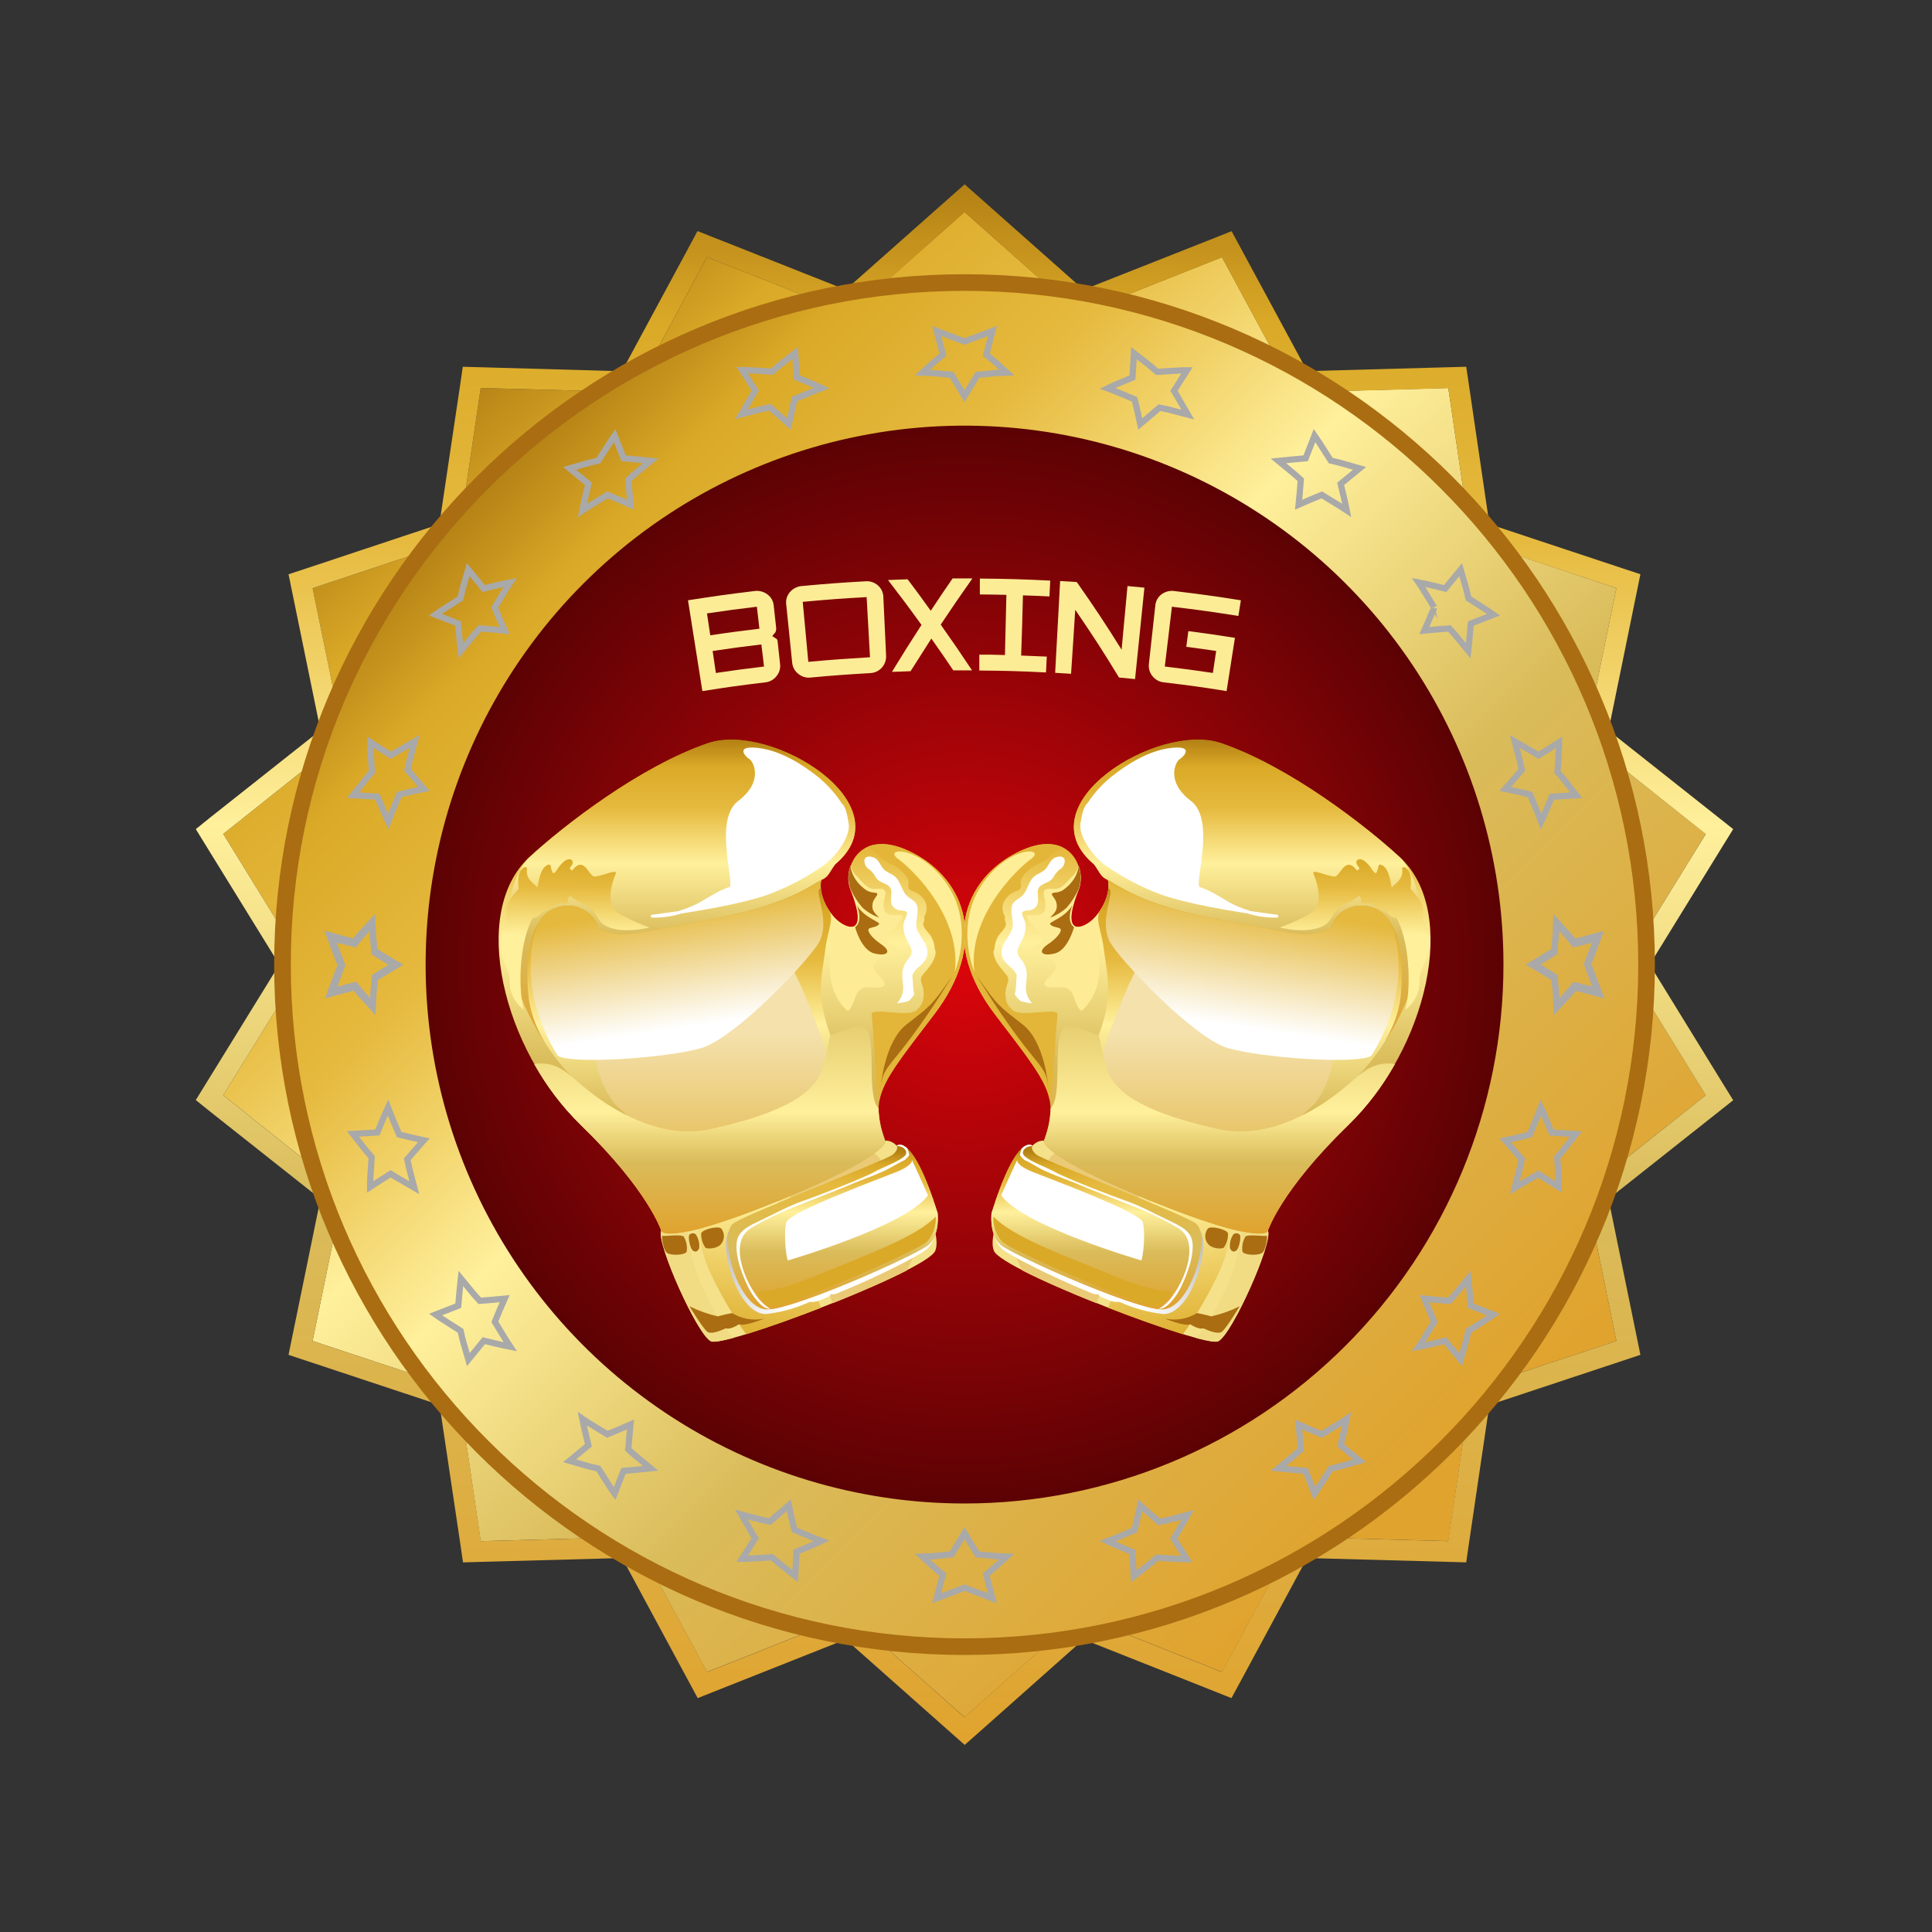 <svg viewBox="0 0 95 95" fill="none" xmlns="http://www.w3.org/2000/svg">
<rect x="0" y="0" width="95" height="95" fill="#333333" stroke="none"/>
<g clip-path="url(#clip0)">
<path d="M79.916 47.429L83.878 41.004L77.965 36.313L79.481 28.921L72.318 26.544L71.215 19.079L63.671 19.285L60.088 12.645L53.072 15.428L47.426 10.42L41.781 15.428L34.765 12.643L31.179 19.285L23.636 19.079L22.535 26.544L15.371 28.921L16.885 36.313L10.975 41.004L14.936 47.429L10.975 53.855L16.885 58.544L15.371 65.938L22.535 68.312L23.636 75.78L31.179 75.574L34.765 82.214L41.781 79.431L47.426 84.437L53.072 79.431L60.088 82.214L63.671 75.574L71.217 75.778L72.318 68.312L79.481 65.938L77.965 58.544L83.878 53.855L79.916 47.429Z" fill="url(#paint0_linear)"/>
<path d="M47.426 10.424L53.071 15.435L60.087 12.653L63.671 19.293L71.214 19.088L72.316 26.554L79.481 28.92L77.965 36.312L83.878 41.011L79.916 47.431L83.876 53.857L77.967 58.546L79.481 65.938L72.316 68.314L71.208 75.78L63.663 75.575L60.079 82.216L53.063 79.433L47.418 84.438L41.787 79.433L34.773 82.216L31.187 75.575L23.644 75.78L22.543 68.312L15.371 65.94L16.885 58.546L10.974 53.857L14.936 47.431L10.974 41.005L16.885 36.306L15.371 28.92L22.535 26.544L23.636 19.078L31.179 19.283L34.765 12.642L41.787 15.435L47.434 10.43L47.426 10.424ZM47.434 9.063L46.756 9.663L41.583 14.246L35.143 11.696L34.297 11.361L33.866 12.166L30.58 18.255L23.664 18.059L22.757 18.034L22.626 18.931L21.605 25.776L15.05 27.954L14.188 28.238L14.37 29.126L15.759 35.906L10.339 40.196L9.628 40.77L10.104 41.543L13.735 47.431L10.104 53.319L9.628 54.092L10.339 54.664L15.759 58.954L14.37 65.731L14.188 66.62L15.048 66.906L21.615 69.084L22.637 75.929L22.767 76.826L23.674 76.799L30.591 76.611L33.876 82.7L34.307 83.499L35.153 83.163L41.583 80.612L46.758 85.201L47.436 85.801L48.115 85.201L53.28 80.612L59.709 83.163L60.553 83.499L60.986 82.7L64.272 76.611L71.188 76.799L72.095 76.824L72.226 75.927L73.235 69.084L79.802 66.906L80.662 66.62L80.48 65.731L79.093 58.954L84.513 54.664L85.224 54.1L84.746 53.328L81.118 47.431L84.746 41.541L85.224 40.77L84.513 40.206L79.093 35.916L80.48 29.124L80.662 28.236L79.802 27.952L73.235 25.774L72.23 18.931L72.097 18.034L71.192 18.059L64.276 18.249L60.992 12.166L60.559 11.367L59.716 11.703L53.28 14.246L48.104 9.657L47.426 9.057L47.434 9.063Z" fill="url(#paint1_linear)"/>
<path d="M71.142 71.145C84.24 58.047 84.24 36.812 71.142 23.715C58.045 10.617 36.81 10.617 23.712 23.715C10.615 36.812 10.615 58.047 23.712 71.145C36.81 84.242 58.045 84.242 71.142 71.145Z" fill="url(#paint2_linear)"/>
<path d="M47.428 81.378C28.713 81.378 13.481 66.148 13.481 47.431C13.481 28.714 28.713 13.484 47.428 13.484C66.144 13.484 81.373 28.716 81.373 47.431C81.373 66.146 66.145 81.378 47.428 81.378ZM47.428 14.302C29.16 14.302 14.299 29.163 14.299 47.431C14.299 65.699 29.16 80.561 47.428 80.561C65.696 80.561 80.556 65.697 80.556 47.431C80.556 29.166 65.694 14.302 47.428 14.302Z" fill="#AA6D12"/>
<path d="M73.928 47.429C73.928 42.188 72.374 37.065 69.462 32.707C66.55 28.349 62.411 24.953 57.569 22.947C52.727 20.941 47.399 20.416 42.258 21.439C37.118 22.461 32.396 24.985 28.69 28.691C24.984 32.397 22.46 37.119 21.438 42.26C20.415 47.4 20.94 52.728 22.946 57.57C24.952 62.412 28.348 66.551 32.706 69.463C37.064 72.375 42.187 73.929 47.428 73.929C54.456 73.929 61.197 71.137 66.166 66.167C71.136 61.198 73.928 54.457 73.928 47.429Z" fill="url(#paint3_radial)"/>
<g style="mix-blend-mode:multiply">
<g style="mix-blend-mode:multiply">
<path d="M76.387 44.938L76.35 45.804C76.35 46.018 76.314 46.235 76.301 46.396C76.289 46.558 76.275 46.666 76.275 46.666L75.641 47.056L75.006 47.432H75.752L76.16 47.181L76.569 46.923L76.622 46.353C76.636 46.21 76.649 46.067 76.659 45.961C76.669 45.855 76.669 45.781 76.669 45.781L76.781 45.904L77.014 46.18L77.353 46.588L78.277 46.358L77.868 47.432H78.24L78.555 46.615C78.632 46.411 78.71 46.194 78.769 46.037C78.829 45.879 78.863 45.771 78.863 45.771L78.162 45.963L77.46 46.149L77.298 45.955C77.2 45.839 77.059 45.687 76.924 45.536L76.387 44.938Z" fill="#A9A9A9"/>
</g>
<g style="mix-blend-mode:multiply">
<path d="M74.012 38.792L74.42 38.33L74.829 37.858L74.782 37.638C74.757 37.505 74.715 37.331 74.668 37.158L74.484 36.461L75.062 36.794L75.471 37.031L75.652 37.141L76.157 36.821L76.66 36.496C76.66 36.496 76.66 36.588 76.66 36.724C76.66 36.861 76.643 37.047 76.633 37.233C76.609 37.597 76.586 37.963 76.586 37.963L76.737 38.134C76.829 38.239 76.942 38.382 77.054 38.525L77.505 39.105L76.308 39.174L76.051 39.787C75.928 40.094 75.779 40.4 75.779 40.4L75.703 40.196C75.656 40.069 75.583 39.904 75.513 39.736C75.374 39.405 75.238 39.072 75.238 39.072C75.238 39.072 74.939 38.994 74.639 38.925L74.012 38.792Z" stroke="#A9A9A9" stroke-width="0.306" stroke-miterlimit="10"/>
</g>
<g style="mix-blend-mode:multiply">
<path d="M70.036 31.007L70.287 30.437C70.41 30.151 70.52 29.865 70.52 29.867L70.146 29.254C70.05 29.101 69.96 28.943 69.885 28.831L69.758 28.645L69.962 28.684C70.087 28.706 70.248 28.743 70.41 28.782L71.061 28.941L71.823 28.012C71.823 28.012 71.926 28.365 72.028 28.719C72.079 28.892 72.128 29.068 72.156 29.205C72.185 29.342 72.21 29.428 72.21 29.428L72.823 29.818C72.976 29.918 73.137 30.022 73.248 30.094L73.436 30.227L72.322 30.662C72.322 30.662 72.291 30.999 72.263 31.336C72.234 31.673 72.195 32 72.195 32L71.736 31.444C71.621 31.305 71.511 31.164 71.417 31.066L71.266 30.901L70.653 30.95L70.036 31.007Z" stroke="#A9A9A9" stroke-width="0.306" stroke-miterlimit="10"/>
</g>
<g style="mix-blend-mode:multiply">
<path d="M63.854 24.82C63.854 24.82 63.883 24.513 63.913 24.207L63.962 23.594L63.795 23.442C63.699 23.349 63.558 23.238 63.419 23.122L62.863 22.664L63.525 22.597L64.201 22.535L64.637 21.422L64.767 21.61C64.847 21.722 64.945 21.882 65.045 22.035C65.24 22.345 65.436 22.648 65.436 22.648L65.658 22.701C65.793 22.73 65.969 22.776 66.145 22.828L66.852 23.032L65.922 23.792C65.922 23.792 66.002 24.119 66.079 24.444C66.118 24.605 66.155 24.767 66.177 24.893L66.218 25.098L66.03 24.973C65.92 24.895 65.763 24.805 65.609 24.711L64.996 24.337C64.996 24.337 64.71 24.448 64.426 24.57L63.854 24.82Z" stroke="#A9A9A9" stroke-width="0.306" stroke-miterlimit="10"/>
</g>
<g style="mix-blend-mode:multiply">
<path d="M56.067 20.847C56.067 20.847 56.002 20.542 55.934 20.234C55.867 19.925 55.787 19.635 55.787 19.635L55.125 19.357C54.957 19.29 54.792 19.216 54.665 19.169L54.461 19.094C54.461 19.094 54.765 18.942 55.074 18.82L55.687 18.565L55.756 17.365L56.337 17.819C56.482 17.931 56.625 18.041 56.727 18.136L56.9 18.285L57.63 18.24L58.137 18.211H58.365L58.043 18.712L57.726 19.223L57.838 19.402C57.902 19.513 57.987 19.658 58.075 19.811L58.408 20.387L57.712 20.205C57.538 20.156 57.362 20.113 57.229 20.089L57.011 20.044L56.537 20.452L56.067 20.847Z" stroke="#A9A9A9" stroke-width="0.306" stroke-miterlimit="10"/>
</g>
<g style="mix-blend-mode:multiply">
<path d="M47.425 19.479L47.111 18.954L46.788 18.429L46.077 18.361C45.895 18.339 45.717 18.341 45.582 18.333L45.355 18.323L45.852 17.869C46.103 17.651 46.365 17.438 46.365 17.438L46.06 16.273L47.431 16.792L48.8 16.273L48.498 17.438C48.498 17.438 48.757 17.642 49.009 17.869L49.505 18.323L49.28 18.333C49.145 18.333 48.966 18.333 48.786 18.361L48.069 18.429C48.069 18.429 47.905 18.691 47.744 18.954L47.425 19.479Z" stroke="#A9A9A9" stroke-width="0.306" stroke-miterlimit="10"/>
</g>
<g style="mix-blend-mode:multiply">
<path d="M38.79 20.845L38.328 20.437L37.856 20.028L37.636 20.073C37.503 20.098 37.329 20.14 37.156 20.189L36.459 20.371L36.792 19.795L37.029 19.386L37.139 19.207C37.139 19.207 36.98 18.953 36.819 18.702L36.494 18.199H36.722L37.231 18.228L37.961 18.273L38.132 18.124C38.236 18.03 38.38 17.919 38.523 17.807L39.103 17.354L39.172 18.553L39.785 18.808C40.09 18.931 40.398 19.082 40.398 19.082L40.194 19.158C40.067 19.205 39.902 19.278 39.734 19.346L39.07 19.623C39.07 19.623 38.99 19.93 38.929 20.238L38.79 20.845Z" stroke="#A9A9A9" stroke-width="0.306" stroke-miterlimit="10"/>
</g>
<g style="mix-blend-mode:multiply">
<path d="M31.003 24.82L30.435 24.57C30.149 24.448 29.865 24.337 29.865 24.337L29.252 24.711C29.099 24.805 28.941 24.895 28.829 24.973L28.643 25.098C28.643 25.098 28.66 25.016 28.682 24.893C28.704 24.771 28.741 24.605 28.78 24.444C28.86 24.119 28.937 23.792 28.937 23.792L28.01 23.032L28.717 22.828C28.89 22.777 29.066 22.73 29.201 22.701L29.424 22.648L29.816 22.035C29.914 21.88 30.02 21.72 30.092 21.608L30.224 21.42L30.66 22.533L31.336 22.595L31.998 22.662L31.44 23.12C31.301 23.234 31.162 23.347 31.064 23.441L30.897 23.592C30.897 23.592 30.923 23.902 30.948 24.205L31.003 24.82Z" stroke="#A9A9A9" stroke-width="0.306" stroke-miterlimit="10"/>
</g>
<g style="mix-blend-mode:multiply">
<path d="M24.818 31.007L24.205 30.948L23.592 30.899L23.441 31.064C23.347 31.162 23.237 31.303 23.12 31.442L22.663 31.998L22.585 31.334C22.556 30.997 22.526 30.66 22.526 30.66L21.412 30.224L21.6 30.092C21.712 30.014 21.872 29.916 22.025 29.816L22.638 29.426L22.689 29.203C22.72 29.066 22.767 28.89 22.818 28.717C22.92 28.363 23.022 28.01 23.022 28.01L23.784 28.939L24.436 28.78C24.597 28.741 24.759 28.704 24.883 28.682L25.088 28.643L24.963 28.829C24.886 28.941 24.796 29.099 24.702 29.252C24.514 29.558 24.328 29.865 24.328 29.865C24.328 29.865 24.438 30.149 24.561 30.435L24.818 31.007Z" stroke="#A9A9A9" stroke-width="0.306" stroke-miterlimit="10"/>
</g>
<g style="mix-blend-mode:multiply">
<path d="M20.843 38.792L20.23 38.923C19.93 38.992 19.633 39.07 19.633 39.07L19.355 39.734C19.288 39.902 19.214 40.067 19.167 40.194C19.12 40.321 19.09 40.398 19.09 40.398C19.09 40.398 18.941 40.096 18.818 39.785C18.695 39.475 18.563 39.172 18.563 39.172L17.363 39.103L17.821 38.523C17.933 38.38 18.044 38.236 18.138 38.132L18.287 37.961L18.242 37.231C18.242 37.045 18.221 36.861 18.213 36.723C18.205 36.584 18.213 36.494 18.213 36.494L18.714 36.819L19.221 37.139L19.4 37.029L19.809 36.792L20.385 36.459C20.385 36.459 20.293 36.806 20.203 37.156C20.154 37.329 20.111 37.503 20.087 37.636C20.062 37.769 20.04 37.856 20.04 37.856L20.448 38.328L20.843 38.792Z" stroke="#A9A9A9" stroke-width="0.306" stroke-miterlimit="10"/>
</g>
<g style="mix-blend-mode:multiply">
<path d="M16.974 47.432L16.566 46.358L17.489 46.588L17.829 46.18L18.064 45.904L18.176 45.781C18.176 45.781 18.176 45.853 18.176 45.961C18.176 46.069 18.2 46.21 18.213 46.353L18.266 46.923L18.674 47.181L19.083 47.432H19.827L19.193 47.056L18.558 46.666C18.558 46.666 18.548 46.558 18.533 46.396C18.519 46.235 18.491 46.018 18.484 45.804C18.466 45.371 18.446 44.938 18.446 44.938L17.898 45.528C17.761 45.679 17.62 45.83 17.524 45.947L17.363 46.141L16.658 45.955L15.957 45.763C15.957 45.763 15.994 45.869 16.053 46.029C16.112 46.188 16.19 46.396 16.257 46.607L16.572 47.424L16.974 47.432Z" fill="#A9A9A9"/>
</g>
<g style="mix-blend-mode:multiply">
<path d="M18.467 49.926C18.467 49.926 18.487 49.493 18.505 49.06C18.505 48.843 18.542 48.629 18.555 48.468C18.567 48.306 18.579 48.198 18.579 48.198L19.214 47.806L19.848 47.432H19.11L18.702 47.681L18.293 47.938L18.24 48.51C18.228 48.653 18.213 48.797 18.203 48.903C18.193 49.009 18.203 49.083 18.203 49.083L18.091 48.958C18.025 48.884 17.942 48.784 17.856 48.684L17.517 48.276L16.593 48.506L17.002 47.432H16.603L16.289 48.249C16.211 48.453 16.131 48.67 16.084 48.827C16.037 48.984 15.988 49.093 15.988 49.093L16.689 48.901L17.394 48.715L17.555 48.919C17.651 49.033 17.792 49.187 17.929 49.328L18.467 49.926Z" fill="#A9A9A9"/>
</g>
<g style="mix-blend-mode:multiply">
<path d="M20.843 56.069L20.435 56.531L20.026 57.003C20.026 57.003 20.046 57.09 20.073 57.221C20.099 57.352 20.14 57.53 20.189 57.703C20.279 58.051 20.371 58.4 20.371 58.4L19.795 58.067L19.386 57.83C19.278 57.765 19.207 57.718 19.207 57.718L18.7 58.041L18.199 58.365C18.199 58.365 18.199 58.273 18.199 58.137C18.199 58 18.218 57.812 18.228 57.628L18.273 56.898L18.124 56.725C18.03 56.621 17.919 56.48 17.807 56.337L17.354 55.756L18.553 55.685C18.553 55.685 18.68 55.374 18.808 55.072C18.937 54.77 19.08 54.459 19.08 54.459C19.08 54.459 19.113 54.545 19.158 54.663C19.203 54.782 19.278 54.956 19.346 55.123L19.623 55.785C19.623 55.785 19.92 55.863 20.22 55.932L20.843 56.069Z" stroke="#A9A9A9" stroke-width="0.306" stroke-miterlimit="10"/>
</g>
<g style="mix-blend-mode:multiply">
<path d="M24.816 63.858L24.566 64.428C24.444 64.712 24.333 64.998 24.333 64.998C24.333 64.998 24.519 65.307 24.707 65.611C24.801 65.764 24.891 65.922 24.969 66.032L25.093 66.22L24.889 66.179C24.765 66.157 24.603 66.12 24.442 66.081L23.79 65.924L23.03 66.853L22.826 66.147C22.774 65.971 22.727 65.797 22.697 65.66L22.646 65.438L22.033 65.047C21.88 64.947 21.72 64.843 21.608 64.772L21.42 64.639L22.533 64.204C22.533 64.204 22.564 63.864 22.593 63.527L22.662 62.865L23.12 63.421C23.234 63.56 23.347 63.701 23.441 63.797L23.592 63.964L24.205 63.915L24.816 63.858Z" stroke="#A9A9A9" stroke-width="0.306" stroke-miterlimit="10"/>
</g>
<g style="mix-blend-mode:multiply">
<path d="M31.002 70.044L30.945 70.656C30.92 70.967 30.894 71.269 30.894 71.269L31.061 71.421C31.159 71.513 31.298 71.625 31.437 71.739L31.995 72.199L31.333 72.266L30.657 72.326L30.222 73.439L30.089 73.253C30.009 73.141 29.911 72.982 29.813 72.826L29.421 72.213L29.198 72.16C29.063 72.132 28.887 72.085 28.714 72.034L28.007 71.829L28.934 71.067C28.934 71.067 28.857 70.742 28.777 70.415C28.738 70.254 28.701 70.095 28.679 69.968C28.657 69.841 28.64 69.764 28.64 69.764L28.826 69.89C28.939 69.966 29.096 70.056 29.249 70.152L29.862 70.526C29.862 70.526 30.146 70.415 30.432 70.293L31.002 70.044Z" stroke="#A9A9A9" stroke-width="0.306" stroke-miterlimit="10"/>
</g>
<g style="mix-blend-mode:multiply">
<path d="M38.789 74.018L38.92 74.63C38.99 74.931 39.067 75.229 39.067 75.229L39.731 75.505C39.899 75.575 40.064 75.648 40.191 75.695L40.395 75.771C40.395 75.771 40.091 75.92 39.782 76.044L39.169 76.3L39.1 77.499L38.52 77.039C38.377 76.927 38.234 76.815 38.129 76.723L37.958 76.574L37.228 76.618L36.72 76.647H36.491L36.816 76.144C36.977 75.893 37.136 75.64 37.136 75.64C37.136 75.64 37.092 75.568 37.026 75.458C36.961 75.348 36.875 75.203 36.789 75.049C36.622 74.761 36.456 74.471 36.456 74.471L37.153 74.655C37.326 74.702 37.5 74.745 37.633 74.772L37.854 74.816L38.325 74.408L38.789 74.018Z" stroke="#A9A9A9" stroke-width="0.306" stroke-miterlimit="10"/>
</g>
<g style="mix-blend-mode:multiply">
<path d="M47.426 75.383L47.739 75.908L48.064 76.433L48.781 76.5C48.961 76.521 49.141 76.521 49.276 76.529L49.5 76.539L49.004 76.993C48.752 77.211 48.493 77.424 48.493 77.424L48.795 78.588L47.426 78.07L46.056 78.588L46.36 77.424C46.36 77.424 46.098 77.22 45.847 76.993L45.351 76.539L45.577 76.529C45.712 76.529 45.89 76.529 46.072 76.5L46.789 76.433L47.112 75.908L47.426 75.383Z" stroke="#A9A9A9" stroke-width="0.306" stroke-miterlimit="10"/>
</g>
<g style="mix-blend-mode:multiply">
<path d="M56.065 74.018L56.525 74.426L56.999 74.835L57.217 74.79C57.35 74.763 57.526 74.72 57.7 74.673L58.396 74.49L58.063 75.068C57.975 75.213 57.89 75.36 57.826 75.476L57.714 75.658L58.037 76.163L58.359 76.665H58.133L57.624 76.637L56.895 76.592L56.721 76.741C56.619 76.833 56.476 76.945 56.333 77.058L55.75 77.511L55.681 76.312L55.068 76.057C54.761 75.932 54.455 75.783 54.455 75.783L54.659 75.707C54.786 75.66 54.952 75.587 55.119 75.517L55.781 75.241C55.781 75.241 55.859 74.943 55.928 74.643C55.998 74.342 56.065 74.018 56.065 74.018Z" stroke="#A9A9A9" stroke-width="0.306" stroke-miterlimit="10"/>
</g>
<g style="mix-blend-mode:multiply">
<path d="M63.856 70.044L64.426 70.293C64.71 70.415 64.996 70.526 64.996 70.526L65.609 70.152C65.763 70.056 65.92 69.966 66.03 69.89L66.218 69.764L66.177 69.968C66.155 70.095 66.118 70.254 66.079 70.415C66.001 70.742 65.922 71.067 65.922 71.067L66.852 71.829L66.145 72.034C65.969 72.085 65.793 72.132 65.658 72.16L65.436 72.213L65.045 72.826C64.945 72.982 64.841 73.141 64.767 73.253L64.637 73.439L64.201 72.326L63.525 72.266L62.863 72.199L63.419 71.739C63.558 71.625 63.699 71.513 63.795 71.421L63.962 71.269L63.913 70.656C63.883 70.348 63.856 70.044 63.856 70.044Z" stroke="#A9A9A9" stroke-width="0.306" stroke-miterlimit="10"/>
</g>
<g style="mix-blend-mode:multiply">
<path d="M70.038 63.858L70.651 63.917L71.264 63.966L71.415 63.799C71.509 63.703 71.619 63.562 71.734 63.423L72.193 62.867C72.193 62.867 72.226 63.198 72.261 63.529C72.296 63.86 72.32 64.205 72.32 64.205L73.433 64.641L73.246 64.773C73.135 64.851 72.974 64.949 72.821 65.049L72.208 65.439C72.208 65.439 72.185 65.529 72.154 65.662C72.124 65.795 72.077 65.973 72.026 66.148C71.926 66.502 71.822 66.855 71.822 66.855L71.059 65.926L70.408 66.083C70.246 66.122 70.085 66.159 69.96 66.181L69.756 66.222L69.882 66.034C69.958 65.924 70.048 65.766 70.144 65.613L70.518 65C70.518 65 70.408 64.714 70.285 64.43C70.162 64.146 70.038 63.858 70.038 63.858Z" stroke="#A9A9A9" stroke-width="0.306" stroke-miterlimit="10"/>
</g>
<g style="mix-blend-mode:multiply">
<path d="M74.012 56.071L74.625 55.938C74.925 55.868 75.223 55.791 75.223 55.791C75.223 55.791 75.36 55.46 75.499 55.129C75.569 54.961 75.642 54.796 75.689 54.669L75.765 54.465C75.765 54.465 75.914 54.769 76.037 55.078L76.294 55.691L77.491 55.762L77.04 56.343C76.927 56.486 76.815 56.627 76.723 56.731L76.572 56.904C76.572 56.904 76.594 57.268 76.619 57.634C76.629 57.818 76.639 58.004 76.645 58.141C76.651 58.277 76.645 58.371 76.645 58.371L76.143 58.047L75.638 57.73C75.638 57.73 75.567 57.777 75.456 57.842L75.048 58.079L74.48 58.402L74.663 57.705C74.71 57.532 74.753 57.358 74.778 57.223C74.802 57.088 74.825 57.005 74.825 57.005L74.416 56.532L74.012 56.071Z" stroke="#A9A9A9" stroke-width="0.306" stroke-miterlimit="10"/>
</g>
<g style="mix-blend-mode:multiply">
<path d="M77.881 47.432L78.29 48.506L77.366 48.276L77.027 48.684L76.794 48.958L76.682 49.083C76.682 49.083 76.682 49.011 76.671 48.903C76.661 48.794 76.649 48.653 76.635 48.51L76.582 47.938L76.173 47.681L75.764 47.432H75.019L75.654 47.806L76.287 48.198C76.287 48.198 76.287 48.306 76.314 48.468C76.341 48.629 76.357 48.843 76.363 49.06L76.4 49.926L76.949 49.336C77.084 49.185 77.225 49.031 77.323 48.927L77.485 48.723L78.188 48.909L78.888 49.101C78.888 49.101 78.853 48.995 78.794 48.835C78.735 48.676 78.657 48.468 78.58 48.257L78.265 47.44L77.881 47.432Z" fill="#A9A9A9"/>
</g>
</g>
<path d="M37.976 31.284C38.055 31.329 38.131 31.378 38.204 31.431C38.227 31.474 38.239 31.52 38.239 31.568C38.286 32.001 38.311 32.218 38.358 32.649C38.371 32.756 38.362 32.864 38.332 32.967C38.302 33.07 38.251 33.165 38.182 33.248C38.116 33.333 38.033 33.403 37.939 33.456C37.845 33.508 37.742 33.541 37.634 33.552C36.392 33.701 35.773 33.787 34.537 33.983C34.255 32.196 34.114 31.303 33.83 29.517C35.134 29.313 35.787 29.221 37.099 29.063C37.211 29.047 37.324 29.054 37.433 29.082C37.542 29.11 37.645 29.159 37.734 29.227C37.822 29.291 37.895 29.373 37.949 29.467C38.002 29.561 38.035 29.666 38.045 29.774C38.092 30.207 38.117 30.424 38.164 30.857C38.176 30.936 38.163 31.016 38.129 31.088C38.111 31.115 37.974 31.266 37.976 31.284ZM37.216 29.834C36.235 29.952 35.745 30.017 34.764 30.163C34.827 30.594 34.86 30.808 34.925 31.239C35.89 31.094 36.374 31.035 37.342 30.914C37.293 30.481 37.267 30.267 37.216 29.834ZM37.436 31.689C36.478 31.803 36.006 31.866 35.042 32.01C35.105 32.443 35.138 32.659 35.201 33.092C36.147 32.951 36.619 32.888 37.567 32.776C37.514 32.34 37.498 32.124 37.436 31.689Z" fill="#FCEC96"/>
<path d="M43.436 29.353C43.491 30.51 43.518 31.088 43.571 32.242C43.576 32.35 43.56 32.457 43.524 32.558C43.487 32.659 43.431 32.752 43.359 32.832C43.287 32.911 43.2 32.976 43.102 33.022C43.005 33.067 42.9 33.093 42.792 33.098C41.613 33.166 41.025 33.209 39.85 33.317C39.743 33.328 39.635 33.318 39.532 33.286C39.429 33.254 39.334 33.202 39.252 33.133C39.167 33.067 39.097 32.984 39.045 32.89C38.994 32.796 38.963 32.692 38.953 32.586C38.835 31.435 38.776 30.859 38.659 29.709C38.646 29.601 38.656 29.492 38.688 29.388C38.721 29.285 38.775 29.189 38.847 29.108C38.921 29.023 39.01 28.953 39.111 28.903C39.212 28.853 39.321 28.823 39.433 28.816C40.682 28.7 41.307 28.654 42.557 28.583C42.668 28.574 42.779 28.587 42.885 28.622C42.99 28.657 43.087 28.713 43.17 28.787C43.252 28.858 43.317 28.945 43.363 29.042C43.409 29.14 43.434 29.246 43.436 29.353ZM42.78 32.318C42.715 31.135 42.68 30.544 42.614 29.361C41.356 29.431 40.729 29.478 39.472 29.594C39.581 30.775 39.636 31.364 39.746 32.545C40.958 32.432 41.566 32.394 42.78 32.318Z" fill="#FCEC96"/>
<path d="M46.256 30.715C46.889 31.61 47.198 32.062 47.796 32.963H46.875C46.452 32.336 46.235 32.023 45.796 31.4C45.387 32.039 45.183 32.36 44.775 33.004C44.409 33.016 44.225 33.022 43.859 33.038C44.425 32.109 44.715 31.647 45.312 30.728C44.67 29.839 44.339 29.398 43.665 28.521C44.051 28.505 44.243 28.497 44.629 28.484C45.093 29.097 45.32 29.41 45.767 30.033C46.19 29.393 46.405 29.075 46.842 28.441H47.815C47.177 29.349 46.865 29.802 46.256 30.715Z" fill="#FCEC96"/>
<path d="M50.212 32.235C50.716 32.252 50.968 32.262 51.472 32.286C51.456 32.597 51.448 32.754 51.434 33.065C50.122 33.001 49.466 32.981 48.154 32.971C48.154 32.658 48.154 32.503 48.154 32.19C48.659 32.19 48.91 32.19 49.415 32.211L49.486 29.25C48.963 29.238 48.702 29.234 48.181 29.23C48.181 28.917 48.181 28.762 48.181 28.449C49.566 28.462 50.259 28.482 51.642 28.549C51.626 28.86 51.62 29.015 51.603 29.328C51.082 29.301 50.821 29.291 50.3 29.275C50.271 30.458 50.253 31.05 50.212 32.235Z" fill="#FCEC96"/>
<path d="M55.151 31.946C55.267 30.695 55.324 30.068 55.441 28.817L56.273 28.897L55.813 33.392C55.498 33.359 55.341 33.343 55.024 33.315C54.207 31.972 53.77 31.304 52.871 29.984C52.791 31.243 52.752 31.872 52.666 33.131L51.884 33.084L52.129 28.57C52.46 28.589 52.623 28.597 52.946 28.619C53.872 29.941 54.311 30.605 55.151 31.946Z" fill="#FCEC96"/>
<path d="M60.313 33.983C59.077 33.779 58.458 33.701 57.218 33.552C57.111 33.541 57.008 33.508 56.913 33.455C56.819 33.403 56.737 33.332 56.67 33.248C56.602 33.165 56.551 33.069 56.52 32.967C56.489 32.864 56.48 32.756 56.493 32.649L56.809 29.774C56.818 29.667 56.849 29.563 56.901 29.468C56.953 29.374 57.024 29.291 57.11 29.227C57.292 29.09 57.522 29.031 57.747 29.063C59.055 29.221 59.709 29.311 61.016 29.517L60.894 30.287C59.59 30.083 58.936 29.989 57.625 29.834C57.484 31.01 57.42 31.599 57.275 32.774C58.221 32.888 58.695 32.951 59.639 33.09C59.705 32.657 59.735 32.441 59.801 32.01C59.214 31.922 58.92 31.881 58.332 31.805L58.434 31.033C59.351 31.153 59.809 31.219 60.724 31.364C60.563 32.41 60.479 32.935 60.313 33.983Z" fill="#FCEC96"/>
<path d="M51.336 56.091C51.336 56.091 50.79 55.989 50.431 56.884C50.071 57.779 48.465 60.525 48.874 61.508C49.282 62.49 59.23 66.283 59.907 65.954C60.583 65.625 62.573 61.16 62.358 60.533C62.144 59.906 52.212 56.061 51.336 56.091Z" fill="#F4E18A"/>
<path d="M56.434 57.817C54.763 57.167 53.137 56.581 52.168 56.291C52.18 56.344 52.175 56.4 52.153 56.449C52.13 56.499 52.093 56.54 52.046 56.567C51.433 56.937 51.337 57.507 51.169 58.154C51.033 58.7 50.791 59.213 50.458 59.666C50.06 60.216 49.69 60.872 49.888 61.577C49.985 61.891 50.117 62.193 50.282 62.478C51.235 62.966 52.552 63.54 53.911 64.082L56.434 57.817Z" fill="#EACA75"/>
<path d="M54.485 64.303C55.824 64.824 57.158 65.296 58.163 65.605L58.196 65.564C58.4 65.286 58.604 65 58.772 64.704C59.205 64.021 59.593 63.312 59.934 62.579C60.31 61.773 60.516 60.898 60.537 60.009C60.537 59.841 60.523 59.674 60.505 59.506C59.53 59.063 58.273 58.54 57.005 58.037L54.485 64.303Z" fill="url(#paint4_linear)"/>
<path d="M61.098 60.227C61.017 61.233 60.772 62.219 60.371 63.146C60.032 63.954 59.602 64.721 59.09 65.432C59.001 65.557 58.904 65.676 58.8 65.788C59.378 65.943 59.776 66.011 59.895 65.953C60.573 65.626 62.561 61.16 62.347 60.533C62.3 60.402 61.832 60.124 61.121 59.785C61.111 59.943 61.105 60.092 61.098 60.227Z" fill="#F1DC83"/>
<path d="M51.334 56.092C51.334 56.092 51.228 56.875 56.704 59.081C62.179 61.288 62.341 60.526 62.341 60.526C62.341 60.526 62.954 58.556 66.305 55.31C70.129 51.603 71.782 44.867 68.832 42.148C67.161 40.607 63.389 37.678 60.046 36.539C56.937 35.477 50.303 39.559 53.786 42.493C54.074 42.869 54.103 43.116 54.475 43.265C54.608 43.878 54.27 44.634 53.809 45.133C53.308 45.672 52.043 46.183 53.036 43.721C53.445 42.7 52.585 40.587 49.972 41.937C47.358 43.288 46.276 46.4 48.922 49.871C51.567 53.342 52.113 53.9 51.334 56.092Z" fill="url(#paint5_linear)"/>
<path d="M53.795 42.501C54.083 42.877 54.112 43.124 54.484 43.273C54.504 43.367 54.513 43.463 54.51 43.559L68.134 51.156C68.134 51.156 69.646 48.99 69.94 46.371C70.105 44.918 69.603 42.867 68.833 42.156C67.161 40.615 63.39 37.685 60.047 36.547C56.946 35.485 50.303 39.567 53.795 42.501Z" fill="url(#paint6_linear)"/>
<path d="M53.034 42.56C52.987 42.774 52.872 42.967 52.708 43.11C52.444 43.365 52.217 43.75 51.796 43.711C51.473 43.68 51.234 43.711 51.347 44.103C51.41 44.293 51.425 44.496 51.39 44.694C51.316 45.082 50.848 44.99 50.589 44.994C50.25 44.994 50.85 45.595 50.889 45.629C51.009 45.724 51.115 45.834 51.204 45.958C51.234 45.995 51.256 46.039 51.267 46.086C51.279 46.133 51.28 46.181 51.27 46.228C51.26 46.276 51.239 46.32 51.21 46.358C51.18 46.396 51.143 46.427 51.099 46.449C51.018 46.485 50.939 46.528 50.865 46.577C50.456 46.916 50.918 46.986 51.069 47.015C51.255 47.04 51.437 47.089 51.61 47.162C51.778 47.245 51.97 47.38 51.907 47.597C51.831 47.858 51.572 48.005 51.428 48.21C51.077 48.745 52.178 48.473 52.415 48.567C52.562 48.63 52.68 48.744 52.748 48.888C52.783 48.966 53.055 49.836 53.222 49.677C53.719 49.199 54.012 48.547 54.04 47.858C54.081 47.305 54.04 46.753 54.068 46.199C54.089 45.83 54.201 45.258 54.031 44.894C53.968 44.978 53.903 45.059 53.827 45.135C53.327 45.674 52.062 46.185 53.055 43.723C53.186 43.345 53.178 42.934 53.034 42.56Z" fill="#FDEC95"/>
<path d="M52.272 43.767C52.154 43.84 52.02 43.882 51.882 43.89C51.624 43.914 51.724 43.994 51.835 44.164C51.895 44.243 51.937 44.336 51.955 44.434C51.973 44.532 51.967 44.634 51.939 44.73C51.892 44.837 51.822 44.933 51.735 45.012C51.702 45.046 51.671 45.083 51.639 45.12C51.941 45.01 52.218 44.842 52.456 44.625C52.69 44.355 52.885 44.053 53.034 43.728C53.169 43.356 53.169 42.948 53.034 42.576C53.032 42.59 53.028 43.23 52.272 43.767Z" fill="#AA6D12"/>
<path d="M65.45 45.592C65.442 45.615 65.43 45.635 65.414 45.652C65.398 45.67 65.379 45.684 65.358 45.694C65.336 45.703 65.313 45.709 65.289 45.709C65.266 45.71 65.243 45.705 65.221 45.697C64.487 46.105 63.423 45.874 62.653 45.715C61.494 45.476 60.319 45.306 59.163 45.055C57.78 44.753 56.394 44.356 55.15 43.666C54.925 43.541 54.701 43.41 54.484 43.273C54.592 43.778 54.376 44.393 54.035 44.871C53.904 45.421 54.161 45.676 54.306 46.882C54.466 48.226 54.98 49.438 53.08 52.96C52.723 53.624 52.079 54.452 51.65 54.676C51.614 55.166 51.505 55.649 51.325 56.106C51.325 56.106 51.219 56.889 56.695 59.096C58.889 59.978 60.229 60.387 61.049 60.558C61.209 59.964 61.429 59.388 61.705 58.838C62.493 57.261 63.666 55.978 64.918 54.752C66.641 53.068 68.704 51.342 68.894 48.774C68.976 47.658 68.96 46.079 68.234 45.151C67.491 44.187 65.832 44.36 65.45 45.592Z" fill="url(#paint7_linear)"/>
<path d="M60.567 46.546C59.707 46.309 58.105 46.038 56.534 46.82C55.59 47.29 53.756 53.142 53.539 53.683C52.456 56.37 52.172 55.889 51.855 56.684C52.468 57.15 53.803 57.91 56.704 59.089C57.94 59.607 59.206 60.05 60.496 60.417C60.132 59.242 63.015 55.64 64.484 54.429C65.287 53.767 67.935 48.579 60.567 46.546Z" fill="url(#paint8_linear)"/>
<path d="M54.485 43.273C54.513 43.408 54.52 43.545 54.508 43.682L54.542 43.705C54.82 43.882 54.044 45.212 54.554 46.271C54.963 47.111 58.704 51.06 60.396 51.542C62.133 52.034 66.77 52.343 67.434 51.912C69.5 48.618 68.66 45.672 68.252 45.155C67.498 44.191 65.837 44.364 65.457 45.596C65.449 45.619 65.437 45.639 65.421 45.657C65.405 45.674 65.386 45.688 65.365 45.698C65.343 45.707 65.32 45.713 65.297 45.713C65.273 45.714 65.25 45.709 65.228 45.701C64.494 46.109 63.43 45.878 62.66 45.719C61.501 45.48 60.326 45.31 59.17 45.059C57.787 44.757 56.401 44.36 55.157 43.67C54.926 43.541 54.702 43.41 54.485 43.273Z" fill="url(#paint9_linear)"/>
<path d="M50.968 42.522C51.211 42.439 51.433 42.304 51.618 42.127C51.717 42.003 51.836 41.896 51.97 41.811C52.064 41.758 52.161 41.712 52.262 41.674C51.747 41.418 50.993 41.42 49.974 41.946C47.354 43.294 46.277 46.408 48.923 49.879C50.582 52.055 51.414 53.083 51.614 54.09C51.818 53.753 51.796 51.994 51.998 49.895C52.039 49.474 50.112 50.1 49.751 49.628C49.601 49.503 49.499 49.329 49.465 49.137C49.421 48.929 49.431 48.714 49.491 48.51C49.561 48.294 49.649 48.132 49.479 47.924C49.218 47.603 48.956 47.352 48.866 46.937C48.84 46.843 48.852 46.742 48.899 46.657C48.907 46.455 48.961 46.257 49.058 46.079C49.169 45.856 49.55 45.599 49.446 45.352C49.407 45.266 49.398 45.169 49.42 45.078C49.349 44.967 49.307 44.84 49.298 44.709C49.289 44.578 49.314 44.447 49.369 44.328C49.487 44.106 49.68 43.934 49.914 43.844C50.163 43.752 50.192 43.705 50.212 43.537C50.039 43.165 50.691 42.646 50.968 42.522Z" fill="#E3B639"/>
<path style="mix-blend-mode:overlay" d="M57.632 36.772C56.472 36.886 55.364 37.626 54.661 38.182C54.199 38.556 53.798 39 53.472 39.497C53.241 39.702 53.192 40.163 53.137 40.443C53.062 40.823 53.25 41.218 53.442 41.534C53.672 41.919 53.973 42.256 54.328 42.529C55.184 43.135 56.116 43.626 57.099 43.99C58.456 44.468 60.66 44.807 61.338 44.914C61.804 45.062 62.292 45.131 62.781 45.118H62.801C62.883 45.118 62.875 44.989 62.801 44.979C62.37 44.922 61.935 44.867 61.504 44.801C61.278 44.734 61.056 44.653 60.84 44.56C60.206 44.293 59.671 43.825 59.001 43.623C58.691 43.529 59.808 40.321 58.556 39.379C57.303 38.437 57.791 37.415 58.055 37.295C58.125 37.26 58.791 36.659 57.632 36.772Z" fill="url(#paint10_linear)"/>
<path style="mix-blend-mode:overlay" d="M49.999 47.977C49.948 48.263 49.985 48.555 49.908 48.841L49.895 48.892C49.972 49.013 50.066 49.123 50.173 49.217C50.36 49.282 50.554 49.321 50.751 49.334C50.609 49.178 50.509 48.988 50.461 48.782C50.404 48.508 50.498 48.204 50.488 47.928C50.484 47.678 50.403 47.435 50.257 47.231C50.157 47.135 50.081 47.017 50.034 46.886C49.991 46.682 50.157 46.431 50.239 46.261C50.387 46.008 50.453 45.714 50.426 45.421C50.406 45.324 50.371 45.231 50.324 45.143C50.296 45.078 50.274 45.009 50.259 44.939C50.23 44.79 50.449 44.782 50.533 44.769C50.62 44.771 50.707 44.751 50.785 44.71C50.862 44.67 50.929 44.611 50.978 44.538C51.09 44.351 51.027 44.095 51.025 43.891C51.025 43.505 51.336 43.482 51.601 43.333C51.693 43.273 51.768 43.192 51.82 43.096C51.894 42.964 51.992 42.847 52.11 42.751C52.191 42.705 52.257 42.636 52.3 42.554C52.343 42.471 52.361 42.378 52.351 42.285C52.31 42.081 52.075 42.105 51.932 42.15C51.62 42.248 51.579 42.593 51.356 42.788C51.226 42.878 51.09 42.958 50.947 43.027C50.822 43.108 50.72 43.221 50.653 43.356C50.484 43.658 50.449 43.942 50.136 44.15C49.975 44.261 49.797 44.355 49.754 44.573C49.671 44.964 49.891 45.335 49.754 45.73C49.649 45.944 49.526 46.149 49.387 46.343C49.278 46.528 49.234 46.743 49.262 46.956C49.299 47.262 49.603 47.462 49.801 47.664C49.89 47.752 49.958 47.859 49.999 47.977Z" fill="url(#paint11_linear)"/>
<path d="M52.729 44.514C52.729 44.514 52.398 45.288 52.813 45.593C52.813 45.593 52.514 46.73 51.857 46.886C51.199 47.041 51.013 46.782 51.528 46.434C52.042 46.087 52.282 45.717 52.1 45.644C51.918 45.57 51.785 45.59 51.646 45.462C51.507 45.333 52.325 45.18 52.729 44.514Z" fill="#AA6D12"/>
<path d="M69.8 48.184C69.763 47.824 70.141 47.338 70.209 46.786C70.276 46.235 70.145 45.56 70.067 45.748C69.99 45.936 69.953 45.115 69.974 44.704C69.986 44.441 69.62 43.995 69.361 43.711C69.361 43.658 69.365 43.605 69.373 43.552C69.391 43.237 69.406 42.784 69.058 42.641C69.045 42.636 69.03 42.634 69.016 42.636C69.001 42.639 68.988 42.645 68.977 42.654C68.965 42.663 68.956 42.675 68.951 42.688C68.946 42.702 68.944 42.716 68.946 42.731C69.015 43.172 68.715 43.38 68.431 43.632C68.362 43.243 68.266 42.627 67.892 42.518C67.88 42.514 67.869 42.513 67.857 42.514C67.845 42.515 67.834 42.519 67.823 42.525C67.813 42.531 67.805 42.539 67.798 42.549C67.791 42.559 67.787 42.57 67.785 42.581C67.785 42.606 67.7 42.99 67.624 42.937C67.541 42.867 67.471 42.782 67.42 42.686C67.333 42.556 67.226 42.44 67.103 42.344C66.97 42.244 66.747 42.173 66.694 42.389C66.674 42.477 66.782 42.594 66.827 42.657C66.872 42.721 66.807 42.753 66.727 42.806C66.114 42.014 65.91 43.141 65.601 43.105C65.174 43.053 64.465 42.696 64.59 42.978C64.815 43.507 65.043 44.441 64.561 44.817C64.079 45.193 62.927 45.605 62.927 45.605C62.927 45.605 64.32 45.977 65.141 45.489C65.522 45.262 65.53 44.709 66.173 44.435C66.408 44.344 66.625 44.215 66.817 44.053C66.905 44.122 66.968 44.194 66.927 44.275C66.925 44.279 66.923 44.284 66.922 44.289C66.922 44.294 66.922 44.298 66.924 44.303C66.925 44.308 66.927 44.312 66.93 44.316C66.933 44.319 66.937 44.322 66.942 44.324C66.94 44.338 66.942 44.351 66.948 44.363C66.953 44.375 66.962 44.386 66.972 44.394C67.081 44.48 67.256 44.365 67.381 44.42C67.632 44.525 67.822 44.729 68.08 44.804C68.261 44.86 68.341 45.103 68.541 45.121C68.579 45.127 68.617 45.127 68.654 45.121C69.283 46.186 69.416 48.429 69.109 49.647C69.336 49.479 69.518 49.258 69.639 49.002C69.759 48.747 69.815 48.466 69.8 48.184Z" fill="url(#paint12_linear)"/>
<path style="mix-blend-mode:multiply" d="M48.844 59.87C48.844 59.87 48.703 60.943 49.306 61.441C49.643 61.721 51.623 62.751 53.556 63.537C53.705 63.597 53.877 63.682 54.01 63.629C54.019 63.666 54.038 63.699 54.065 63.726C54.092 63.752 54.126 63.77 54.163 63.779C54.459 63.895 54.663 64.046 55.051 64.018C55.724 64.325 56.44 64.526 57.174 64.612C58.637 64.69 59.683 60.92 58.88 60.379C58.077 59.837 51.368 57.275 51.043 56.997C50.718 56.719 50.82 56.57 50.82 56.57C50.74 56.613 50.666 56.668 50.603 56.734C50.303 56.797 49.703 57.126 48.844 59.87Z" fill="url(#paint13_linear)"/>
<path d="M48.757 59.644C48.757 59.644 48.616 60.717 49.216 61.215C49.817 61.714 55.615 64.306 57.087 64.386C58.557 64.466 59.593 60.694 58.792 60.153C57.992 59.611 51.28 57.049 50.955 56.771C50.63 56.493 50.775 56.338 50.775 56.338C50.775 56.338 50.021 55.599 48.757 59.644Z" fill="url(#paint14_linear)"/>
<path d="M48.757 59.644C48.757 59.644 48.616 60.717 49.216 61.215C49.784 61.685 54.99 64.022 56.8 64.349C57.087 64.386 57.317 64.392 57.767 63.796C58.216 63.199 58.539 62.139 58.584 61.885C58.788 60.802 58.557 60.519 57.514 60.034C56.886 59.742 56.059 59.288 55.407 59.064C54.808 58.859 52.426 57.942 51.856 57.619C51.498 57.415 50.677 57.129 50.377 56.843C50.158 56.639 50.454 56.322 50.755 56.361C50.759 56.352 50.765 56.345 50.771 56.338C50.771 56.338 50.021 55.599 48.757 59.644Z" fill="url(#paint15_linear)"/>
<path d="M50.244 56.469C50.206 56.561 50.177 56.656 50.156 56.753V56.809L50.173 56.837C50.234 56.912 50.302 56.98 50.377 57.041C50.741 57.209 51.09 57.45 51.447 57.607C51.999 57.852 52.569 58.042 53.123 58.282C53.677 58.521 55.779 59.334 55.983 59.418C56.536 59.644 57.075 59.902 57.597 60.19C57.961 60.394 58.263 60.558 58.404 60.968C58.684 61.786 58.18 62.981 57.714 63.641C57.527 63.936 57.274 64.183 56.974 64.362C57.191 64.362 57.409 64.266 57.763 63.796C58.214 63.202 58.535 62.139 58.58 61.886C58.784 60.803 58.554 60.519 57.51 60.035C56.882 59.742 56.055 59.289 55.403 59.064C54.804 58.86 52.422 57.942 51.852 57.62C51.495 57.415 50.673 57.129 50.373 56.843C50.154 56.639 50.45 56.322 50.751 56.361C50.755 56.353 50.761 56.345 50.767 56.339C50.767 56.339 50.587 56.155 50.244 56.469Z" fill="white"/>
<path d="M47.911 47.784C47.911 47.784 46.943 45.536 48.252 43.544C49.562 41.552 51.509 41.648 50.686 42.247C49.862 42.846 47.576 45.177 47.911 47.784Z" fill="#FEEE98"/>
<path style="mix-blend-mode:overlay" d="M56.125 61.979C56.305 61.332 56.278 60.3 56.186 60.085C55.968 59.569 51.587 57.952 50.764 57.621C49.941 57.29 50.016 57.039 50.016 57.039C50.016 57.039 49.518 58.116 49.23 58.778C50.304 60.292 56.125 61.979 56.125 61.979Z" fill="url(#paint16_linear)"/>
<path d="M68.594 52.322C68.187 52.25 67.768 52.309 67.397 52.492C66.931 52.725 66.561 53.105 66.171 53.429C65.802 53.74 65.414 54.028 65.009 54.29C63.499 55.26 61.705 55.914 59.901 55.516C57.612 55.009 54.911 54.177 54.446 52.584C54.276 52.031 54.139 51.469 54.037 50.9C53.506 50.784 52.558 50.154 52.229 50.647C51.775 51.329 52.258 53.891 51.661 54.5C51.654 55.049 51.544 55.591 51.338 56.1C51.338 56.1 51.232 56.882 56.707 59.089C62.183 61.295 62.344 60.533 62.344 60.533C62.344 60.533 62.957 58.564 66.308 55.317C67.209 54.433 67.979 53.424 68.594 52.322Z" fill="url(#paint17_linear)"/>
<path d="M48.043 47.998C48.043 47.998 48.86 49.402 50.039 50.987C51.157 52.497 51.449 52.536 51.549 53.439C51.549 53.439 51.383 51.243 50.297 50.384C49.21 49.526 49.077 49.52 48.043 47.998Z" fill="#AA6D12"/>
<path d="M48.846 59.822C48.823 60.263 48.969 60.695 49.255 61.032C49.725 61.522 56.03 64.182 56.663 64.225C57.297 64.268 57.646 63.481 57.646 63.481C57.646 63.481 57.053 63.686 54.657 62.695C52.26 61.704 49.845 60.848 48.846 59.822Z" fill="#DAA927"/>
<path d="M57.277 64.837C57.277 64.837 58.264 65.246 58.52 65.113C58.52 65.113 58.928 65.397 59.182 65.317C59.182 65.317 59.854 65.659 60.083 65.483C60.311 65.307 60.957 64.231 60.957 64.231C60.515 64.452 60.048 64.619 59.566 64.729C59.566 64.729 59.288 64.647 58.863 64.566C58.389 64.858 57.821 64.955 57.277 64.837Z" fill="#AA6D12"/>
<path d="M59.399 60.406C59.552 60.261 60.339 60.457 60.382 60.647C60.392 60.896 60.32 61.141 60.177 61.346C60.081 61.431 59.583 61.409 59.393 61.156C59.308 61.049 59.263 60.916 59.264 60.78C59.265 60.643 59.312 60.511 59.399 60.406Z" fill="#AA6D12"/>
<path d="M60.652 60.688C60.7 60.653 60.759 60.638 60.817 60.644C60.876 60.65 60.93 60.678 60.969 60.722C61.036 60.831 60.934 61.335 60.82 61.464C60.705 61.593 60.552 61.56 60.48 61.376C60.452 61.133 60.513 60.889 60.652 60.688Z" fill="#AA6D12"/>
<path d="M61.238 60.808C61.369 60.673 62.193 60.808 62.274 60.765C62.356 60.722 62.26 61.378 62.103 61.572C61.945 61.766 61.116 61.729 61.091 61.525C61.059 61.276 61.111 61.024 61.238 60.808Z" fill="#AA6D12"/>
<path d="M43.525 56.091C43.525 56.091 44.07 55.989 44.43 56.884C44.789 57.779 46.395 60.525 45.987 61.508C45.578 62.49 35.63 66.283 34.954 65.954C34.277 65.625 32.287 61.16 32.502 60.533C32.717 59.906 42.648 56.061 43.525 56.091Z" fill="#F4E18A"/>
<path d="M38.426 57.817C40.097 57.167 41.724 56.581 42.692 56.291C42.68 56.344 42.686 56.4 42.708 56.449C42.73 56.499 42.767 56.54 42.815 56.567C43.428 56.937 43.524 57.507 43.691 58.154C43.828 58.7 44.069 59.213 44.402 59.666C44.801 60.216 45.17 60.872 44.972 61.577C44.875 61.891 44.743 62.193 44.578 62.478C43.626 62.966 42.308 63.54 40.949 64.082L38.426 57.817Z" fill="#EACA75"/>
<path d="M40.375 64.303C39.037 64.824 37.703 65.296 36.697 65.605L36.665 65.564C36.46 65.286 36.256 65 36.089 64.704C35.656 64.021 35.267 63.312 34.926 62.579C34.55 61.773 34.345 60.898 34.323 60.009C34.323 59.841 34.337 59.674 34.356 59.506C35.331 59.063 36.587 58.54 37.856 58.037L40.375 64.303Z" fill="url(#paint18_linear)"/>
<path d="M33.762 60.227C33.843 61.233 34.089 62.219 34.489 63.146C34.829 63.954 35.258 64.721 35.77 65.432C35.859 65.557 35.956 65.676 36.06 65.788C35.482 65.943 35.084 66.011 34.965 65.953C34.287 65.626 32.299 61.16 32.514 60.533C32.561 60.402 33.029 60.124 33.739 59.785C33.75 59.943 33.756 60.092 33.762 60.227Z" fill="#F1DC83"/>
<path d="M43.527 56.092C43.527 56.092 43.633 56.875 38.157 59.081C32.682 61.288 32.52 60.526 32.52 60.526C32.52 60.526 31.907 58.556 28.557 55.31C24.732 51.603 23.079 44.867 26.029 42.148C27.701 40.607 31.472 37.678 34.815 36.539C37.925 35.477 44.559 39.559 41.075 42.493C40.787 42.869 40.758 43.116 40.387 43.265C40.254 43.878 40.591 44.634 41.053 45.133C41.553 45.672 42.818 46.183 41.825 43.721C41.416 42.7 42.276 40.587 44.89 41.937C47.503 43.288 48.586 46.4 45.94 49.871C43.294 53.342 42.748 53.9 43.527 56.092Z" fill="url(#paint19_linear)"/>
<path d="M41.065 42.501C40.777 42.877 40.749 43.124 40.377 43.273C40.356 43.367 40.348 43.463 40.35 43.559L26.727 51.156C26.727 51.156 25.215 48.99 24.92 46.371C24.755 44.918 25.258 42.867 26.028 42.156C27.699 40.615 31.471 37.685 34.813 36.547C37.915 35.485 44.557 39.567 41.065 42.501Z" fill="url(#paint20_linear)"/>
<path d="M41.826 42.56C41.873 42.774 41.988 42.967 42.153 43.11C42.416 43.365 42.643 43.75 43.064 43.711C43.387 43.68 43.626 43.711 43.514 44.103C43.45 44.293 43.436 44.496 43.471 44.694C43.544 45.082 44.012 44.99 44.272 44.994C44.611 44.994 44.01 45.595 43.971 45.629C43.851 45.724 43.745 45.834 43.657 45.958C43.626 45.995 43.604 46.039 43.593 46.086C43.581 46.133 43.581 46.181 43.591 46.228C43.601 46.276 43.621 46.32 43.651 46.358C43.68 46.396 43.718 46.427 43.761 46.449C43.842 46.485 43.921 46.528 43.996 46.577C44.404 46.916 43.943 46.986 43.791 47.015C43.605 47.04 43.423 47.089 43.25 47.162C43.083 47.245 42.891 47.38 42.954 47.597C43.029 47.858 43.289 48.005 43.432 48.21C43.783 48.745 42.682 48.473 42.445 48.567C42.299 48.63 42.18 48.744 42.112 48.888C42.077 48.966 41.806 49.836 41.638 49.677C41.141 49.199 40.848 48.547 40.821 47.858C40.78 47.305 40.821 46.753 40.792 46.199C40.772 45.83 40.659 45.258 40.829 44.894C40.892 44.978 40.958 45.059 41.033 45.135C41.534 45.674 42.798 46.185 41.806 43.723C41.675 43.345 41.682 42.934 41.826 42.56Z" fill="#FDEC95"/>
<path d="M42.588 43.767C42.706 43.84 42.84 43.882 42.978 43.89C43.236 43.914 43.136 43.994 43.026 44.164C42.965 44.243 42.924 44.336 42.906 44.434C42.888 44.532 42.893 44.634 42.921 44.73C42.969 44.837 43.038 44.933 43.126 45.012C43.158 45.046 43.189 45.083 43.222 45.12C42.92 45.01 42.642 44.842 42.404 44.625C42.17 44.355 41.975 44.053 41.826 43.728C41.691 43.356 41.691 42.948 41.826 42.576C41.828 42.59 41.832 43.23 42.588 43.767Z" fill="#AA6D12"/>
<path d="M29.411 45.592C29.419 45.615 29.431 45.635 29.446 45.652C29.462 45.67 29.482 45.684 29.503 45.694C29.524 45.703 29.547 45.709 29.571 45.709C29.594 45.71 29.618 45.705 29.64 45.697C30.373 46.105 31.438 45.874 32.208 45.715C33.366 45.476 34.541 45.306 35.697 45.055C37.081 44.753 38.466 44.356 39.71 43.666C39.935 43.541 40.16 43.41 40.376 43.273C40.268 43.778 40.485 44.393 40.826 44.871C40.957 45.421 40.699 45.676 40.554 46.882C40.395 48.226 39.88 49.438 41.78 52.96C42.138 53.624 42.781 54.452 43.21 54.676C43.246 55.166 43.356 55.649 43.535 56.106C43.535 56.106 43.641 56.889 38.166 59.096C35.971 59.978 34.631 60.387 33.812 60.558C33.651 59.964 33.432 59.388 33.156 58.838C32.367 57.261 31.194 55.978 29.942 54.752C28.22 53.068 26.156 51.342 25.966 48.774C25.884 47.658 25.901 46.079 26.626 45.151C27.37 44.187 29.029 44.36 29.411 45.592Z" fill="url(#paint21_linear)"/>
<path d="M34.293 46.546C35.153 46.309 36.755 46.038 38.326 46.82C39.27 47.29 41.105 53.142 41.321 53.683C42.404 56.37 42.688 55.889 43.005 56.684C42.392 57.15 41.058 57.91 38.157 59.089C36.92 59.607 35.654 60.05 34.364 60.417C34.728 59.242 31.845 55.64 30.376 54.429C29.573 53.767 26.925 48.579 34.293 46.546Z" fill="url(#paint22_linear)"/>
<path d="M40.375 43.273C40.348 43.408 40.34 43.545 40.353 43.682L40.318 43.705C40.04 43.882 40.817 45.212 40.306 46.271C39.897 47.111 36.156 51.06 34.465 51.542C32.728 52.034 28.09 52.343 27.426 51.912C25.36 48.618 26.2 45.672 26.609 45.155C27.363 44.191 29.024 44.364 29.404 45.596C29.411 45.619 29.424 45.639 29.439 45.657C29.455 45.674 29.474 45.688 29.496 45.698C29.517 45.707 29.54 45.713 29.564 45.713C29.587 45.714 29.611 45.709 29.633 45.701C30.366 46.109 31.43 45.878 32.201 45.719C33.359 45.48 34.534 45.31 35.69 45.059C37.074 44.757 38.459 44.36 39.703 43.67C39.934 43.541 40.159 43.41 40.375 43.273Z" fill="url(#paint23_linear)"/>
<path d="M43.892 42.522C43.649 42.439 43.428 42.304 43.242 42.127C43.143 42.003 43.025 41.896 42.891 41.811C42.797 41.758 42.699 41.712 42.599 41.674C43.113 41.418 43.867 41.42 44.887 41.946C47.506 43.294 48.583 46.408 45.937 49.879C44.278 52.055 43.447 53.083 43.246 54.09C43.042 53.753 43.064 51.994 42.862 49.895C42.821 49.474 44.748 50.1 45.11 49.628C45.26 49.503 45.361 49.329 45.396 49.137C45.439 48.929 45.43 48.714 45.369 48.51C45.3 48.294 45.212 48.132 45.381 47.924C45.643 47.603 45.904 47.352 45.994 46.937C46.02 46.843 46.009 46.742 45.962 46.657C45.954 46.455 45.899 46.257 45.802 46.079C45.692 45.856 45.31 45.599 45.414 45.352C45.453 45.266 45.463 45.169 45.441 45.078C45.511 44.967 45.553 44.84 45.562 44.709C45.571 44.578 45.547 44.447 45.492 44.328C45.374 44.106 45.18 43.934 44.946 43.844C44.697 43.752 44.668 43.705 44.648 43.537C44.822 43.165 44.17 42.646 43.892 42.522Z" fill="#E3B639"/>
<path style="mix-blend-mode:overlay" d="M37.228 36.772C38.389 36.886 39.496 37.626 40.199 38.182C40.661 38.556 41.062 39 41.388 39.497C41.619 39.702 41.668 40.163 41.723 40.443C41.799 40.823 41.611 41.218 41.419 41.534C41.188 41.919 40.887 42.256 40.532 42.529C39.676 43.135 38.745 43.626 37.761 43.99C36.405 44.468 34.2 44.807 33.522 44.914C33.056 45.062 32.568 45.131 32.08 45.118H32.059C31.977 45.118 31.985 44.989 32.059 44.979C32.49 44.922 32.925 44.867 33.356 44.801C33.582 44.734 33.804 44.653 34.02 44.56C34.654 44.293 35.189 43.825 35.859 43.623C36.17 43.529 35.052 40.321 36.305 39.379C37.557 38.437 37.069 37.415 36.805 37.295C36.736 37.26 36.07 36.659 37.228 36.772Z" fill="url(#paint24_linear)"/>
<path style="mix-blend-mode:overlay" d="M44.857 47.977C44.908 48.263 44.871 48.555 44.949 48.841L44.961 48.892C44.884 49.013 44.791 49.123 44.683 49.217C44.496 49.282 44.302 49.321 44.105 49.334C44.248 49.178 44.348 48.988 44.395 48.782C44.452 48.508 44.358 48.204 44.369 47.928C44.373 47.678 44.453 47.435 44.599 47.231C44.699 47.135 44.775 47.017 44.822 46.886C44.865 46.682 44.7 46.431 44.618 46.261C44.469 46.008 44.403 45.714 44.43 45.421C44.451 45.324 44.485 45.231 44.532 45.143C44.56 45.078 44.582 45.009 44.597 44.939C44.626 44.79 44.407 44.782 44.324 44.769C44.236 44.771 44.15 44.751 44.072 44.71C43.994 44.67 43.928 44.611 43.878 44.538C43.766 44.351 43.829 44.095 43.831 43.891C43.831 43.505 43.521 43.482 43.255 43.333C43.164 43.273 43.089 43.192 43.036 43.096C42.962 42.964 42.864 42.847 42.746 42.751C42.665 42.705 42.599 42.636 42.557 42.554C42.514 42.471 42.496 42.378 42.505 42.285C42.546 42.081 42.781 42.105 42.924 42.15C43.237 42.248 43.278 42.593 43.5 42.788C43.63 42.878 43.767 42.958 43.909 43.027C44.035 43.108 44.136 43.221 44.203 43.356C44.373 43.658 44.407 43.942 44.72 44.15C44.882 44.261 45.059 44.355 45.102 44.573C45.186 44.964 44.965 45.335 45.102 45.73C45.207 45.944 45.33 46.149 45.47 46.343C45.578 46.528 45.622 46.743 45.594 46.956C45.558 47.262 45.253 47.462 45.055 47.664C44.966 47.752 44.898 47.859 44.857 47.977Z" fill="url(#paint25_linear)"/>
<path d="M42.131 44.514C42.131 44.514 42.462 45.288 42.048 45.593C42.048 45.593 42.346 46.73 43.004 46.886C43.662 47.041 43.848 46.782 43.333 46.434C42.818 46.087 42.579 45.717 42.761 45.644C42.943 45.57 43.075 45.59 43.214 45.462C43.353 45.333 42.536 45.18 42.131 44.514Z" fill="#AA6D12"/>
<path d="M25.061 48.184C25.097 47.824 24.719 47.338 24.652 46.786C24.584 46.235 24.715 45.56 24.793 45.748C24.87 45.936 24.907 45.115 24.887 44.704C24.875 44.441 25.24 43.995 25.5 43.711C25.5 43.658 25.496 43.605 25.488 43.552C25.469 43.237 25.455 42.784 25.802 42.641C25.816 42.636 25.83 42.634 25.845 42.636C25.859 42.639 25.872 42.645 25.884 42.654C25.895 42.663 25.904 42.675 25.909 42.688C25.915 42.702 25.916 42.716 25.915 42.731C25.845 43.172 26.145 43.38 26.429 43.632C26.499 43.243 26.595 42.627 26.969 42.518C26.98 42.514 26.992 42.513 27.004 42.514C27.015 42.515 27.027 42.519 27.037 42.525C27.047 42.531 27.056 42.539 27.062 42.549C27.069 42.559 27.073 42.57 27.075 42.581C27.075 42.606 27.161 42.99 27.236 42.937C27.32 42.867 27.389 42.782 27.441 42.686C27.527 42.556 27.634 42.44 27.757 42.344C27.89 42.244 28.113 42.173 28.166 42.389C28.186 42.477 28.078 42.594 28.033 42.657C27.988 42.721 28.054 42.753 28.133 42.806C28.746 42.014 28.951 43.141 29.259 43.105C29.686 43.053 30.395 42.696 30.27 42.978C30.046 43.507 29.817 44.441 30.299 44.817C30.781 45.193 31.934 45.605 31.934 45.605C31.934 45.605 30.54 45.977 29.719 45.489C29.339 45.262 29.331 44.709 28.687 44.435C28.453 44.344 28.235 44.215 28.043 44.053C27.956 44.122 27.892 44.194 27.933 44.275C27.936 44.279 27.937 44.284 27.938 44.289C27.938 44.294 27.938 44.298 27.937 44.303C27.935 44.308 27.933 44.312 27.93 44.316C27.927 44.319 27.923 44.322 27.919 44.324C27.92 44.338 27.918 44.351 27.913 44.363C27.907 44.375 27.899 44.386 27.888 44.394C27.78 44.48 27.604 44.365 27.48 44.42C27.228 44.525 27.038 44.729 26.781 44.804C26.599 44.86 26.519 45.103 26.319 45.121C26.282 45.127 26.244 45.127 26.207 45.121C25.577 46.186 25.445 48.429 25.751 49.647C25.524 49.479 25.342 49.258 25.222 49.002C25.101 48.747 25.046 48.466 25.061 48.184Z" fill="url(#paint26_linear)"/>
<path style="mix-blend-mode:multiply" d="M46.016 59.87C46.016 59.87 46.157 60.943 45.554 61.441C45.217 61.721 43.237 62.751 41.304 63.537C41.155 63.597 40.984 63.682 40.851 63.629C40.842 63.666 40.822 63.699 40.795 63.726C40.768 63.752 40.734 63.77 40.698 63.779C40.401 63.895 40.197 64.046 39.809 64.018C39.136 64.325 38.42 64.526 37.686 64.612C36.223 64.69 35.177 60.92 35.98 60.379C36.783 59.837 43.493 57.275 43.818 56.997C44.142 56.719 44.04 56.57 44.04 56.57C44.121 56.613 44.194 56.668 44.257 56.734C44.557 56.797 45.158 57.126 46.016 59.87Z" fill="url(#paint27_linear)"/>
<path d="M46.104 59.644C46.104 59.644 46.245 60.717 45.644 61.215C45.043 61.714 39.245 64.306 37.774 64.386C36.303 64.466 35.267 60.694 36.068 60.153C36.869 59.611 43.581 57.049 43.905 56.771C44.23 56.493 44.085 56.338 44.085 56.338C44.085 56.338 44.839 55.599 46.104 59.644Z" fill="url(#paint28_linear)"/>
<path d="M46.104 59.644C46.104 59.644 46.245 60.717 45.644 61.215C45.076 61.685 39.87 64.022 38.06 64.349C37.774 64.386 37.543 64.392 37.093 63.796C36.644 63.199 36.321 62.139 36.276 61.885C36.072 60.802 36.303 60.519 37.347 60.034C37.974 59.742 38.802 59.288 39.453 59.064C40.052 58.859 42.434 57.942 43.004 57.619C43.362 57.415 44.183 57.129 44.484 56.843C44.702 56.639 44.406 56.322 44.106 56.361C44.101 56.352 44.096 56.345 44.089 56.338C44.089 56.338 44.839 55.599 46.104 59.644Z" fill="url(#paint29_linear)"/>
<path d="M44.616 56.469C44.654 56.561 44.683 56.656 44.704 56.753V56.809L44.688 56.837C44.627 56.912 44.558 56.98 44.483 57.041C44.12 57.209 43.77 57.45 43.413 57.607C42.861 57.852 42.291 58.042 41.737 58.282C41.184 58.521 39.081 59.334 38.877 59.418C38.325 59.644 37.786 59.902 37.263 60.19C36.899 60.394 36.597 60.558 36.456 60.968C36.176 61.786 36.681 62.981 37.147 63.641C37.333 63.936 37.587 64.183 37.886 64.362C37.67 64.362 37.451 64.266 37.097 63.796C36.646 63.202 36.325 62.139 36.28 61.886C36.076 60.803 36.307 60.519 37.351 60.035C37.978 59.742 38.806 59.289 39.457 59.064C40.056 58.86 42.438 57.942 43.008 57.62C43.366 57.415 44.187 57.129 44.487 56.843C44.706 56.639 44.41 56.322 44.109 56.361C44.105 56.353 44.099 56.345 44.093 56.339C44.093 56.339 44.273 56.155 44.616 56.469Z" fill="white"/>
<path d="M46.949 47.784C46.949 47.784 47.918 45.536 46.608 43.544C45.298 41.552 43.351 41.648 44.175 42.247C44.998 42.846 47.284 45.177 46.949 47.784Z" fill="#FEEE98"/>
<path style="mix-blend-mode:overlay" d="M38.735 61.979C38.556 61.332 38.582 60.3 38.674 60.085C38.893 59.569 43.273 57.952 44.096 57.621C44.92 57.29 44.844 57.039 44.844 57.039C44.844 57.039 45.343 58.116 45.631 58.778C44.556 60.292 38.735 61.979 38.735 61.979Z" fill="url(#paint30_linear)"/>
<path d="M26.266 52.322C26.673 52.25 27.092 52.309 27.463 52.492C27.929 52.725 28.299 53.105 28.689 53.429C29.058 53.74 29.446 54.028 29.852 54.29C31.361 55.26 33.155 55.914 34.959 55.516C37.248 55.009 39.949 54.177 40.415 52.584C40.585 52.031 40.721 51.469 40.823 50.9C41.355 50.784 42.303 50.154 42.632 50.647C43.085 51.329 42.603 53.891 43.2 54.5C43.207 55.049 43.316 55.591 43.522 56.1C43.522 56.1 43.629 56.882 38.153 59.089C32.677 61.295 32.516 60.533 32.516 60.533C32.516 60.533 31.903 58.564 28.552 55.317C27.651 54.433 26.881 53.424 26.266 52.322Z" fill="url(#paint31_linear)"/>
<path d="M46.817 47.998C46.817 47.998 46 49.402 44.821 50.987C43.704 52.497 43.411 52.536 43.311 53.439C43.311 53.439 43.477 51.243 44.564 50.384C45.651 49.526 45.784 49.52 46.817 47.998Z" fill="#AA6D12"/>
<path d="M46.014 59.822C46.037 60.263 45.891 60.695 45.606 61.032C45.136 61.522 38.831 64.182 38.197 64.225C37.564 64.268 37.215 63.481 37.215 63.481C37.215 63.481 37.807 63.686 40.204 62.695C42.6 61.704 45.015 60.848 46.014 59.822Z" fill="#DAA927"/>
<path d="M37.583 64.837C37.583 64.837 36.596 65.246 36.341 65.113C36.341 65.113 35.932 65.397 35.679 65.317C35.679 65.317 35.007 65.659 34.778 65.483C34.549 65.307 33.903 64.231 33.903 64.231C34.346 64.452 34.813 64.619 35.295 64.729C35.295 64.729 35.573 64.647 35.998 64.566C36.471 64.858 37.039 64.955 37.583 64.837Z" fill="#AA6D12"/>
<path d="M35.462 60.406C35.308 60.261 34.522 60.457 34.479 60.647C34.469 60.896 34.541 61.141 34.683 61.346C34.779 61.431 35.278 61.409 35.468 61.156C35.552 61.049 35.598 60.916 35.597 60.78C35.596 60.643 35.548 60.511 35.462 60.406Z" fill="#AA6D12"/>
<path d="M34.208 60.688C34.16 60.653 34.102 60.638 34.043 60.644C33.985 60.65 33.931 60.678 33.892 60.722C33.824 60.831 33.926 61.335 34.041 61.464C34.155 61.593 34.308 61.56 34.38 61.376C34.408 61.133 34.347 60.889 34.208 60.688Z" fill="#AA6D12"/>
<path d="M33.622 60.808C33.491 60.673 32.668 60.808 32.586 60.765C32.504 60.722 32.6 61.378 32.758 61.572C32.915 61.766 33.745 61.729 33.769 61.525C33.801 61.276 33.749 61.024 33.622 60.808Z" fill="#AA6D12"/>
</g>
<defs>
<linearGradient id="paint0_linear" x1="23.901" y1="17.775" x2="71.302" y2="71.407" gradientUnits="userSpaceOnUse">
<stop stop-color="#B38014"/>
<stop offset="0.089" stop-color="#DAA927"/>
<stop offset="0.229" stop-color="#E6BA3F"/>
<stop offset="0.411" stop-color="#FFF09C"/>
<stop offset="0.651" stop-color="#DABC5B"/>
<stop offset="1" stop-color="#E0A32E"/>
</linearGradient>
<linearGradient id="paint1_linear" x1="47.426" y1="9.057" x2="47.426" y2="85.801" gradientUnits="userSpaceOnUse">
<stop stop-color="#B38014"/>
<stop offset="0.089" stop-color="#DAA927"/>
<stop offset="0.229" stop-color="#E6BA3F"/>
<stop offset="0.411" stop-color="#FFF09C"/>
<stop offset="0.651" stop-color="#DABC5B"/>
<stop offset="1" stop-color="#E0A32E"/>
</linearGradient>
<linearGradient id="paint2_linear" x1="23.712" y1="23.715" x2="71.142" y2="71.145" gradientUnits="userSpaceOnUse">
<stop stop-color="#B38014"/>
<stop offset="0.089" stop-color="#DAA927"/>
<stop offset="0.229" stop-color="#E6BA3F"/>
<stop offset="0.411" stop-color="#FFF09C"/>
<stop offset="0.651" stop-color="#DABC5B"/>
<stop offset="1" stop-color="#E0A32E"/>
</linearGradient>
<radialGradient id="paint3_radial" cx="0" cy="0" r="1" gradientUnits="userSpaceOnUse" gradientTransform="translate(47.428 47.429) rotate(90) scale(26.5)">
<stop stop-color="#DA050B"/>
<stop offset="1" stop-color="#5C0204"/>
</radialGradient>
<linearGradient id="paint4_linear" x1="59.02" y1="65.842" x2="57.982" y2="59.142" gradientUnits="userSpaceOnUse">
<stop offset="0.01" stop-color="#DDAD2D"/>
<stop offset="1" stop-color="#FEEE98"/>
</linearGradient>
<linearGradient id="paint5_linear" x1="58.869" y1="36.367" x2="58.869" y2="60.653" gradientUnits="userSpaceOnUse">
<stop stop-color="#B38014"/>
<stop offset="0.089" stop-color="#DAA927"/>
<stop offset="0.229" stop-color="#E6BA3F"/>
<stop offset="0.411" stop-color="#FFF09C"/>
<stop offset="0.651" stop-color="#DABC5B"/>
<stop offset="1" stop-color="#E0A32E"/>
</linearGradient>
<linearGradient id="paint6_linear" x1="61.389" y1="36.375" x2="61.389" y2="51.156" gradientUnits="userSpaceOnUse">
<stop stop-color="#B38014"/>
<stop offset="0.089" stop-color="#DAA927"/>
<stop offset="0.229" stop-color="#E6BA3F"/>
<stop offset="0.411" stop-color="#FFF09C"/>
<stop offset="0.651" stop-color="#DABC5B"/>
<stop offset="1" stop-color="#E0A32E"/>
</linearGradient>
<linearGradient id="paint7_linear" x1="60.127" y1="43.273" x2="60.127" y2="60.558" gradientUnits="userSpaceOnUse">
<stop stop-color="#B38014"/>
<stop offset="0.089" stop-color="#DAA927"/>
<stop offset="0.229" stop-color="#E6BA3F"/>
<stop offset="0.411" stop-color="#FFF09C"/>
<stop offset="0.651" stop-color="#DABC5B"/>
<stop offset="1" stop-color="#E0A32E"/>
</linearGradient>
<linearGradient id="paint8_linear" x1="58.732" y1="46.301" x2="58.732" y2="60.417" gradientUnits="userSpaceOnUse">
<stop offset="0.318" stop-color="#F4E1AC"/>
<stop offset="1" stop-color="#DCAB2B"/>
</linearGradient>
<linearGradient id="paint9_linear" x1="61.999" y1="50.641" x2="62.889" y2="44.718" gradientUnits="userSpaceOnUse">
<stop stop-color="white"/>
<stop offset="0.99" stop-color="#E5B93E"/>
</linearGradient>
<linearGradient id="paint10_linear" x1="-8436.87" y1="10936.9" x2="-8310.19" y2="11238.5" gradientUnits="userSpaceOnUse">
<stop stop-color="white"/>
<stop offset="1" stop-color="white"/>
</linearGradient>
<linearGradient id="paint11_linear" x1="-2740.63" y1="9299.02" x2="-2642.99" y2="9432.94" gradientUnits="userSpaceOnUse">
<stop stop-color="white"/>
<stop offset="1" stop-color="white"/>
</linearGradient>
<linearGradient id="paint12_linear" x1="66.577" y1="42.248" x2="66.601" y2="45.971" gradientUnits="userSpaceOnUse">
<stop stop-color="#DAA927"/>
<stop offset="0.37" stop-color="#E6BA3F"/>
<stop offset="1" stop-color="#FFF09C"/>
</linearGradient>
<linearGradient id="paint13_linear" x1="57.668" y1="57.861" x2="53.536" y2="61.062" gradientUnits="userSpaceOnUse">
<stop offset="0.01" stop-color="#B4B4B4"/>
<stop offset="1" stop-color="white"/>
</linearGradient>
<linearGradient id="paint14_linear" x1="53.626" y1="56.493" x2="53.907" y2="64.387" gradientUnits="userSpaceOnUse">
<stop stop-color="#B38014"/>
<stop offset="0.089" stop-color="#DAA927"/>
<stop offset="0.229" stop-color="#E6BA3F"/>
<stop offset="0.651" stop-color="#DABC5B"/>
<stop offset="1" stop-color="#E0A32E"/>
</linearGradient>
<linearGradient id="paint15_linear" x1="53.697" y1="56.285" x2="53.697" y2="64.363" gradientUnits="userSpaceOnUse">
<stop stop-color="#B38014"/>
<stop offset="0.089" stop-color="#DAA927"/>
<stop offset="0.229" stop-color="#E6BA3F"/>
<stop offset="0.411" stop-color="#FFF09C"/>
<stop offset="0.651" stop-color="#DABC5B"/>
<stop offset="1" stop-color="#E0A32E"/>
</linearGradient>
<linearGradient id="paint16_linear" x1="7381.07" y1="-993.115" x2="7393.59" y2="-810.71" gradientUnits="userSpaceOnUse">
<stop stop-color="white"/>
<stop offset="1" stop-color="white"/>
</linearGradient>
<linearGradient id="paint17_linear" x1="59.966" y1="50.461" x2="59.966" y2="60.661" gradientUnits="userSpaceOnUse">
<stop stop-color="#E7CE71"/>
<stop offset="0.411" stop-color="#FFF09C"/>
<stop offset="0.651" stop-color="#DABC5B"/>
<stop offset="1" stop-color="#E0A32E"/>
</linearGradient>
<linearGradient id="paint18_linear" x1="35.84" y1="65.842" x2="36.879" y2="59.142" gradientUnits="userSpaceOnUse">
<stop offset="0.01" stop-color="#DDAD2D"/>
<stop offset="1" stop-color="#FEEE98"/>
</linearGradient>
<linearGradient id="paint19_linear" x1="35.992" y1="36.367" x2="35.992" y2="60.653" gradientUnits="userSpaceOnUse">
<stop stop-color="#B38014"/>
<stop offset="0.089" stop-color="#DAA927"/>
<stop offset="0.229" stop-color="#E6BA3F"/>
<stop offset="0.411" stop-color="#FFF09C"/>
<stop offset="0.651" stop-color="#DABC5B"/>
<stop offset="1" stop-color="#E0A32E"/>
</linearGradient>
<linearGradient id="paint20_linear" x1="33.471" y1="36.375" x2="33.471" y2="51.156" gradientUnits="userSpaceOnUse">
<stop stop-color="#B38014"/>
<stop offset="0.089" stop-color="#DAA927"/>
<stop offset="0.229" stop-color="#E6BA3F"/>
<stop offset="0.411" stop-color="#FFF09C"/>
<stop offset="0.651" stop-color="#DABC5B"/>
<stop offset="1" stop-color="#E0A32E"/>
</linearGradient>
<linearGradient id="paint21_linear" x1="34.734" y1="43.273" x2="34.734" y2="60.558" gradientUnits="userSpaceOnUse">
<stop stop-color="#B38014"/>
<stop offset="0.089" stop-color="#DAA927"/>
<stop offset="0.229" stop-color="#E6BA3F"/>
<stop offset="0.411" stop-color="#FFF09C"/>
<stop offset="0.651" stop-color="#DABC5B"/>
<stop offset="1" stop-color="#E0A32E"/>
</linearGradient>
<linearGradient id="paint22_linear" x1="36.128" y1="46.301" x2="36.128" y2="60.417" gradientUnits="userSpaceOnUse">
<stop offset="0.318" stop-color="#F4E1AC"/>
<stop offset="1" stop-color="#DCAB2B"/>
</linearGradient>
<linearGradient id="paint23_linear" x1="32.861" y1="50.641" x2="31.971" y2="44.718" gradientUnits="userSpaceOnUse">
<stop stop-color="white"/>
<stop offset="0.99" stop-color="#E5B93E"/>
</linearGradient>
<linearGradient id="paint24_linear" x1="8531.73" y1="10936.9" x2="8405.05" y2="11238.5" gradientUnits="userSpaceOnUse">
<stop stop-color="white"/>
<stop offset="1" stop-color="white"/>
</linearGradient>
<linearGradient id="paint25_linear" x1="2835.49" y1="9299.02" x2="2737.85" y2="9432.94" gradientUnits="userSpaceOnUse">
<stop stop-color="white"/>
<stop offset="1" stop-color="white"/>
</linearGradient>
<linearGradient id="paint26_linear" x1="28.283" y1="42.248" x2="28.259" y2="45.971" gradientUnits="userSpaceOnUse">
<stop stop-color="#DAA927"/>
<stop offset="0.37" stop-color="#E6BA3F"/>
<stop offset="1" stop-color="#FFF09C"/>
</linearGradient>
<linearGradient id="paint27_linear" x1="37.192" y1="57.861" x2="41.324" y2="61.062" gradientUnits="userSpaceOnUse">
<stop offset="0.01" stop-color="#B4B4B4"/>
<stop offset="1" stop-color="white"/>
</linearGradient>
<linearGradient id="paint28_linear" x1="41.234" y1="56.493" x2="40.954" y2="64.387" gradientUnits="userSpaceOnUse">
<stop stop-color="#B38014"/>
<stop offset="0.089" stop-color="#DAA927"/>
<stop offset="0.229" stop-color="#E6BA3F"/>
<stop offset="0.651" stop-color="#DABC5B"/>
<stop offset="1" stop-color="#E0A32E"/>
</linearGradient>
<linearGradient id="paint29_linear" x1="41.163" y1="56.285" x2="41.163" y2="64.363" gradientUnits="userSpaceOnUse">
<stop stop-color="#B38014"/>
<stop offset="0.089" stop-color="#DAA927"/>
<stop offset="0.229" stop-color="#E6BA3F"/>
<stop offset="0.411" stop-color="#FFF09C"/>
<stop offset="0.651" stop-color="#DABC5B"/>
<stop offset="1" stop-color="#E0A32E"/>
</linearGradient>
<linearGradient id="paint30_linear" x1="-7286.21" y1="-993.115" x2="-7298.73" y2="-810.71" gradientUnits="userSpaceOnUse">
<stop stop-color="white"/>
<stop offset="1" stop-color="white"/>
</linearGradient>
<linearGradient id="paint31_linear" x1="34.894" y1="50.461" x2="34.894" y2="60.661" gradientUnits="userSpaceOnUse">
<stop stop-color="#E7CE71"/>
<stop offset="0.411" stop-color="#FFF09C"/>
<stop offset="0.651" stop-color="#DABC5B"/>
<stop offset="1" stop-color="#E0A32E"/>
</linearGradient>
<clipPath id="clip0">
<rect width="94.86" height="94.86" fill="white"/>
</clipPath>
</defs>
</svg>
